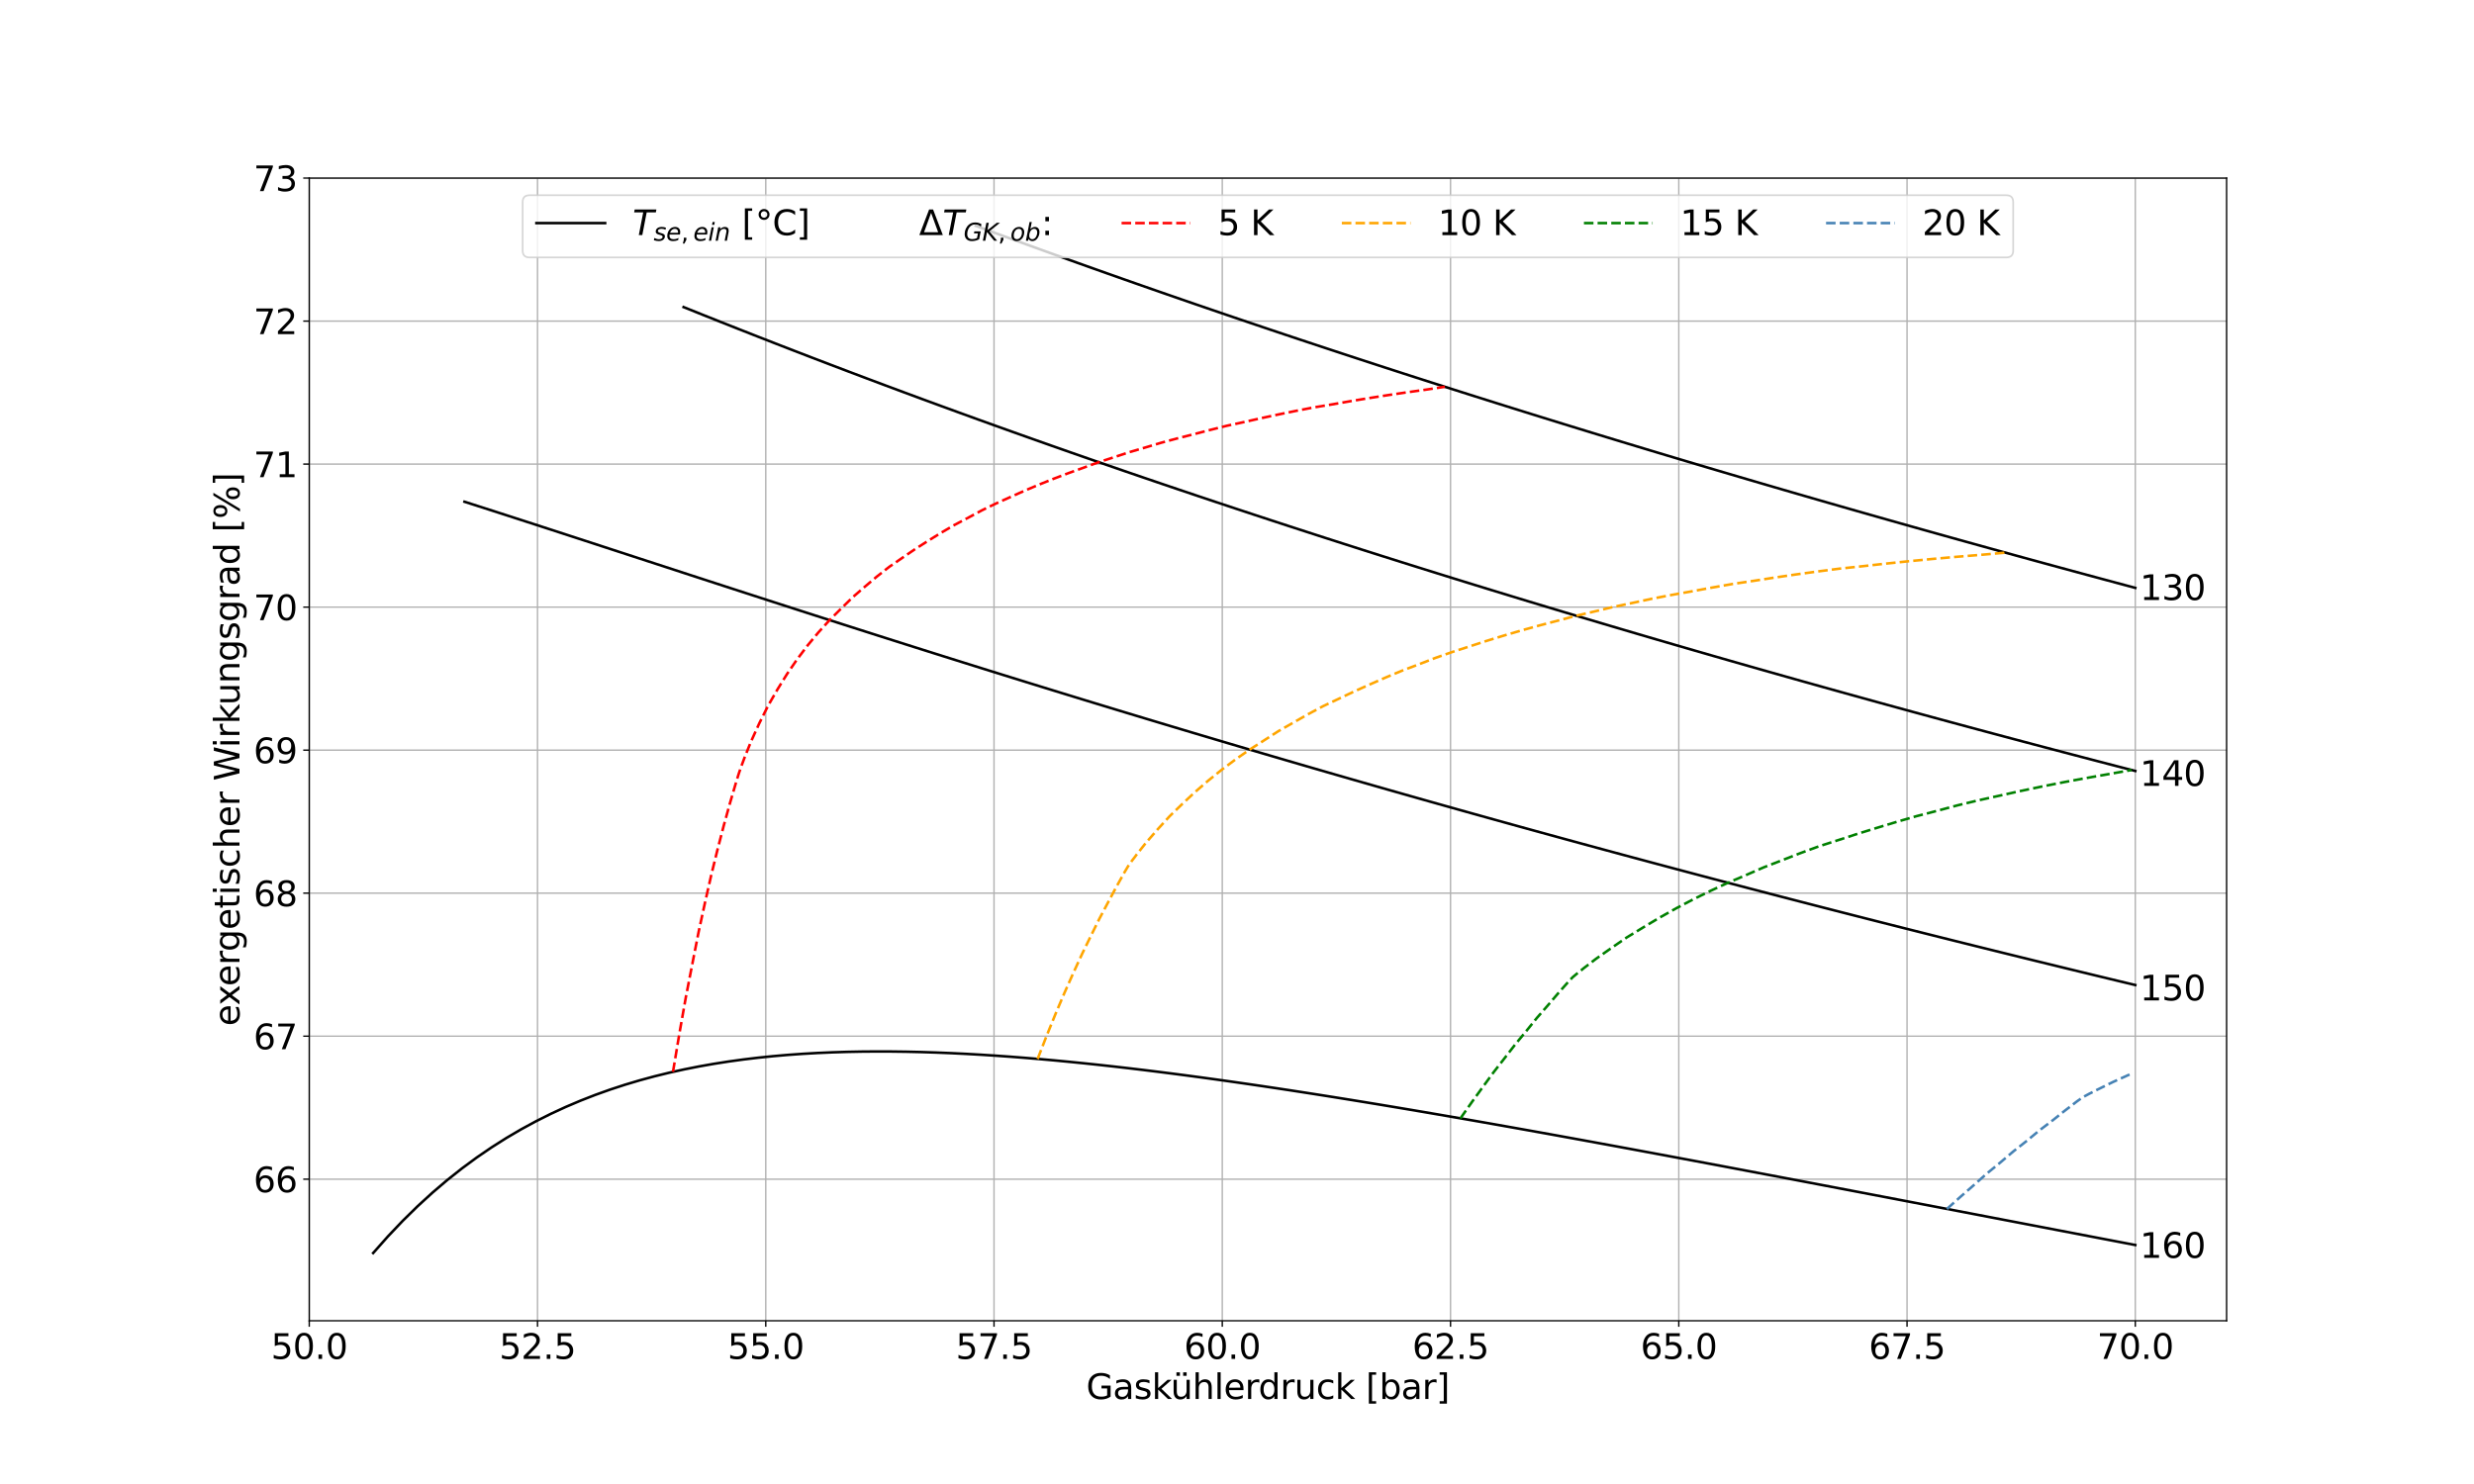 <?xml version="1.0" encoding="utf-8" standalone="no"?>
<!DOCTYPE svg PUBLIC "-//W3C//DTD SVG 1.1//EN"
  "http://www.w3.org/Graphics/SVG/1.1/DTD/svg11.dtd">
<svg xmlns:xlink="http://www.w3.org/1999/xlink" width="1440pt" height="864pt" viewBox="0 0 1440 864" xmlns="http://www.w3.org/2000/svg" version="1.1">
 <defs>
  <style type="text/css">*{stroke-linejoin: round; stroke-linecap: butt}</style>
 </defs>
 <g id="figure_1">
  <g id="patch_1">
   <path d="M 0 864 
L 1440 864 
L 1440 0 
L 0 0 
z
" style="fill: #ffffff"/>
  </g>
  <g id="axes_1">
   <g id="patch_2">
    <path d="M 180 768.96 
L 1296 768.96 
L 1296 103.68 
L 180 103.68 
z
" style="fill: #ffffff"/>
   </g>
   <g id="matplotlib.axis_1">
    <g id="xtick_1">
     <g id="line2d_1">
      <path d="M 180 768.96 
L 180 103.68 
" clip-path="url(#p04b1cdf1b5)" style="fill: none; stroke: #b0b0b0; stroke-width: 0.8; stroke-linecap: square"/>
     </g>
     <g id="line2d_2">
      <defs>
       <path id="m4abcdc287c" d="M 0 0 
L 0 3.5 
" style="stroke: #000000; stroke-width: 0.8"/>
      </defs>
      <g>
       <use xlink:href="#m4abcdc287c" x="180" y="768.96" style="stroke: #000000; stroke-width: 0.8"/>
      </g>
     </g>
     <g id="text_1">
      <!-- 50.0 -->
      <g transform="translate(157.734 791.157) scale(0.2 -0.2)">
       <defs>
        <path id="DejaVuSans-35" d="M 691 4666 
L 3169 4666 
L 3169 4134 
L 1269 4134 
L 1269 2991 
Q 1406 3038 1543 3061 
Q 1681 3084 1819 3084 
Q 2600 3084 3056 2656 
Q 3513 2228 3513 1497 
Q 3513 744 3044 326 
Q 2575 -91 1722 -91 
Q 1428 -91 1123 -41 
Q 819 9 494 109 
L 494 744 
Q 775 591 1075 516 
Q 1375 441 1709 441 
Q 2250 441 2565 725 
Q 2881 1009 2881 1497 
Q 2881 1984 2565 2268 
Q 2250 2553 1709 2553 
Q 1456 2553 1204 2497 
Q 953 2441 691 2322 
L 691 4666 
z
" transform="scale(0.016)"/>
        <path id="DejaVuSans-30" d="M 2034 4250 
Q 1547 4250 1301 3770 
Q 1056 3291 1056 2328 
Q 1056 1369 1301 889 
Q 1547 409 2034 409 
Q 2525 409 2770 889 
Q 3016 1369 3016 2328 
Q 3016 3291 2770 3770 
Q 2525 4250 2034 4250 
z
M 2034 4750 
Q 2819 4750 3233 4129 
Q 3647 3509 3647 2328 
Q 3647 1150 3233 529 
Q 2819 -91 2034 -91 
Q 1250 -91 836 529 
Q 422 1150 422 2328 
Q 422 3509 836 4129 
Q 1250 4750 2034 4750 
z
" transform="scale(0.016)"/>
        <path id="DejaVuSans-2e" d="M 684 794 
L 1344 794 
L 1344 0 
L 684 0 
L 684 794 
z
" transform="scale(0.016)"/>
       </defs>
       <use xlink:href="#DejaVuSans-35"/>
       <use xlink:href="#DejaVuSans-30" x="63.623"/>
       <use xlink:href="#DejaVuSans-2e" x="127.246"/>
       <use xlink:href="#DejaVuSans-30" x="159.033"/>
      </g>
     </g>
    </g>
    <g id="xtick_2">
     <g id="line2d_3">
      <path d="M 312.857 768.96 
L 312.857 103.68 
" clip-path="url(#p04b1cdf1b5)" style="fill: none; stroke: #b0b0b0; stroke-width: 0.8; stroke-linecap: square"/>
     </g>
     <g id="line2d_4">
      <g>
       <use xlink:href="#m4abcdc287c" x="312.857" y="768.96" style="stroke: #000000; stroke-width: 0.8"/>
      </g>
     </g>
     <g id="text_2">
      <!-- 52.5 -->
      <g transform="translate(290.592 791.157) scale(0.2 -0.2)">
       <defs>
        <path id="DejaVuSans-32" d="M 1228 531 
L 3431 531 
L 3431 0 
L 469 0 
L 469 531 
Q 828 903 1448 1529 
Q 2069 2156 2228 2338 
Q 2531 2678 2651 2914 
Q 2772 3150 2772 3378 
Q 2772 3750 2511 3984 
Q 2250 4219 1831 4219 
Q 1534 4219 1204 4116 
Q 875 4013 500 3803 
L 500 4441 
Q 881 4594 1212 4672 
Q 1544 4750 1819 4750 
Q 2544 4750 2975 4387 
Q 3406 4025 3406 3419 
Q 3406 3131 3298 2873 
Q 3191 2616 2906 2266 
Q 2828 2175 2409 1742 
Q 1991 1309 1228 531 
z
" transform="scale(0.016)"/>
       </defs>
       <use xlink:href="#DejaVuSans-35"/>
       <use xlink:href="#DejaVuSans-32" x="63.623"/>
       <use xlink:href="#DejaVuSans-2e" x="127.246"/>
       <use xlink:href="#DejaVuSans-35" x="159.033"/>
      </g>
     </g>
    </g>
    <g id="xtick_3">
     <g id="line2d_5">
      <path d="M 445.714 768.96 
L 445.714 103.68 
" clip-path="url(#p04b1cdf1b5)" style="fill: none; stroke: #b0b0b0; stroke-width: 0.8; stroke-linecap: square"/>
     </g>
     <g id="line2d_6">
      <g>
       <use xlink:href="#m4abcdc287c" x="445.714" y="768.96" style="stroke: #000000; stroke-width: 0.8"/>
      </g>
     </g>
     <g id="text_3">
      <!-- 55.0 -->
      <g transform="translate(423.449 791.157) scale(0.2 -0.2)">
       <use xlink:href="#DejaVuSans-35"/>
       <use xlink:href="#DejaVuSans-35" x="63.623"/>
       <use xlink:href="#DejaVuSans-2e" x="127.246"/>
       <use xlink:href="#DejaVuSans-30" x="159.033"/>
      </g>
     </g>
    </g>
    <g id="xtick_4">
     <g id="line2d_7">
      <path d="M 578.571 768.96 
L 578.571 103.68 
" clip-path="url(#p04b1cdf1b5)" style="fill: none; stroke: #b0b0b0; stroke-width: 0.8; stroke-linecap: square"/>
     </g>
     <g id="line2d_8">
      <g>
       <use xlink:href="#m4abcdc287c" x="578.571" y="768.96" style="stroke: #000000; stroke-width: 0.8"/>
      </g>
     </g>
     <g id="text_4">
      <!-- 57.5 -->
      <g transform="translate(556.306 791.157) scale(0.2 -0.2)">
       <defs>
        <path id="DejaVuSans-37" d="M 525 4666 
L 3525 4666 
L 3525 4397 
L 1831 0 
L 1172 0 
L 2766 4134 
L 525 4134 
L 525 4666 
z
" transform="scale(0.016)"/>
       </defs>
       <use xlink:href="#DejaVuSans-35"/>
       <use xlink:href="#DejaVuSans-37" x="63.623"/>
       <use xlink:href="#DejaVuSans-2e" x="127.246"/>
       <use xlink:href="#DejaVuSans-35" x="159.033"/>
      </g>
     </g>
    </g>
    <g id="xtick_5">
     <g id="line2d_9">
      <path d="M 711.429 768.96 
L 711.429 103.68 
" clip-path="url(#p04b1cdf1b5)" style="fill: none; stroke: #b0b0b0; stroke-width: 0.8; stroke-linecap: square"/>
     </g>
     <g id="line2d_10">
      <g>
       <use xlink:href="#m4abcdc287c" x="711.429" y="768.96" style="stroke: #000000; stroke-width: 0.8"/>
      </g>
     </g>
     <g id="text_5">
      <!-- 60.0 -->
      <g transform="translate(689.163 791.157) scale(0.2 -0.2)">
       <defs>
        <path id="DejaVuSans-36" d="M 2113 2584 
Q 1688 2584 1439 2293 
Q 1191 2003 1191 1497 
Q 1191 994 1439 701 
Q 1688 409 2113 409 
Q 2538 409 2786 701 
Q 3034 994 3034 1497 
Q 3034 2003 2786 2293 
Q 2538 2584 2113 2584 
z
M 3366 4563 
L 3366 3988 
Q 3128 4100 2886 4159 
Q 2644 4219 2406 4219 
Q 1781 4219 1451 3797 
Q 1122 3375 1075 2522 
Q 1259 2794 1537 2939 
Q 1816 3084 2150 3084 
Q 2853 3084 3261 2657 
Q 3669 2231 3669 1497 
Q 3669 778 3244 343 
Q 2819 -91 2113 -91 
Q 1303 -91 875 529 
Q 447 1150 447 2328 
Q 447 3434 972 4092 
Q 1497 4750 2381 4750 
Q 2619 4750 2861 4703 
Q 3103 4656 3366 4563 
z
" transform="scale(0.016)"/>
       </defs>
       <use xlink:href="#DejaVuSans-36"/>
       <use xlink:href="#DejaVuSans-30" x="63.623"/>
       <use xlink:href="#DejaVuSans-2e" x="127.246"/>
       <use xlink:href="#DejaVuSans-30" x="159.033"/>
      </g>
     </g>
    </g>
    <g id="xtick_6">
     <g id="line2d_11">
      <path d="M 844.286 768.96 
L 844.286 103.68 
" clip-path="url(#p04b1cdf1b5)" style="fill: none; stroke: #b0b0b0; stroke-width: 0.8; stroke-linecap: square"/>
     </g>
     <g id="line2d_12">
      <g>
       <use xlink:href="#m4abcdc287c" x="844.286" y="768.96" style="stroke: #000000; stroke-width: 0.8"/>
      </g>
     </g>
     <g id="text_6">
      <!-- 62.5 -->
      <g transform="translate(822.02 791.157) scale(0.2 -0.2)">
       <use xlink:href="#DejaVuSans-36"/>
       <use xlink:href="#DejaVuSans-32" x="63.623"/>
       <use xlink:href="#DejaVuSans-2e" x="127.246"/>
       <use xlink:href="#DejaVuSans-35" x="159.033"/>
      </g>
     </g>
    </g>
    <g id="xtick_7">
     <g id="line2d_13">
      <path d="M 977.143 768.96 
L 977.143 103.68 
" clip-path="url(#p04b1cdf1b5)" style="fill: none; stroke: #b0b0b0; stroke-width: 0.8; stroke-linecap: square"/>
     </g>
     <g id="line2d_14">
      <g>
       <use xlink:href="#m4abcdc287c" x="977.143" y="768.96" style="stroke: #000000; stroke-width: 0.8"/>
      </g>
     </g>
     <g id="text_7">
      <!-- 65.0 -->
      <g transform="translate(954.877 791.157) scale(0.2 -0.2)">
       <use xlink:href="#DejaVuSans-36"/>
       <use xlink:href="#DejaVuSans-35" x="63.623"/>
       <use xlink:href="#DejaVuSans-2e" x="127.246"/>
       <use xlink:href="#DejaVuSans-30" x="159.033"/>
      </g>
     </g>
    </g>
    <g id="xtick_8">
     <g id="line2d_15">
      <path d="M 1110 768.96 
L 1110 103.68 
" clip-path="url(#p04b1cdf1b5)" style="fill: none; stroke: #b0b0b0; stroke-width: 0.8; stroke-linecap: square"/>
     </g>
     <g id="line2d_16">
      <g>
       <use xlink:href="#m4abcdc287c" x="1110" y="768.96" style="stroke: #000000; stroke-width: 0.8"/>
      </g>
     </g>
     <g id="text_8">
      <!-- 67.5 -->
      <g transform="translate(1087.734 791.157) scale(0.2 -0.2)">
       <use xlink:href="#DejaVuSans-36"/>
       <use xlink:href="#DejaVuSans-37" x="63.623"/>
       <use xlink:href="#DejaVuSans-2e" x="127.246"/>
       <use xlink:href="#DejaVuSans-35" x="159.033"/>
      </g>
     </g>
    </g>
    <g id="xtick_9">
     <g id="line2d_17">
      <path d="M 1242.857 768.96 
L 1242.857 103.68 
" clip-path="url(#p04b1cdf1b5)" style="fill: none; stroke: #b0b0b0; stroke-width: 0.8; stroke-linecap: square"/>
     </g>
     <g id="line2d_18">
      <g>
       <use xlink:href="#m4abcdc287c" x="1242.857" y="768.96" style="stroke: #000000; stroke-width: 0.8"/>
      </g>
     </g>
     <g id="text_9">
      <!-- 70.0 -->
      <g transform="translate(1220.592 791.157) scale(0.2 -0.2)">
       <use xlink:href="#DejaVuSans-37"/>
       <use xlink:href="#DejaVuSans-30" x="63.623"/>
       <use xlink:href="#DejaVuSans-2e" x="127.246"/>
       <use xlink:href="#DejaVuSans-30" x="159.033"/>
      </g>
     </g>
    </g>
    <g id="text_10">
     <!-- Gaskühlerdruck [bar] -->
     <g transform="translate(632.239 814.513) scale(0.2 -0.2)">
      <defs>
       <path id="DejaVuSans-47" d="M 3809 666 
L 3809 1919 
L 2778 1919 
L 2778 2438 
L 4434 2438 
L 4434 434 
Q 4069 175 3628 42 
Q 3188 -91 2688 -91 
Q 1594 -91 976 548 
Q 359 1188 359 2328 
Q 359 3472 976 4111 
Q 1594 4750 2688 4750 
Q 3144 4750 3555 4637 
Q 3966 4525 4313 4306 
L 4313 3634 
Q 3963 3931 3569 4081 
Q 3175 4231 2741 4231 
Q 1884 4231 1454 3753 
Q 1025 3275 1025 2328 
Q 1025 1384 1454 906 
Q 1884 428 2741 428 
Q 3075 428 3337 486 
Q 3600 544 3809 666 
z
" transform="scale(0.016)"/>
       <path id="DejaVuSans-61" d="M 2194 1759 
Q 1497 1759 1228 1600 
Q 959 1441 959 1056 
Q 959 750 1161 570 
Q 1363 391 1709 391 
Q 2188 391 2477 730 
Q 2766 1069 2766 1631 
L 2766 1759 
L 2194 1759 
z
M 3341 1997 
L 3341 0 
L 2766 0 
L 2766 531 
Q 2569 213 2275 61 
Q 1981 -91 1556 -91 
Q 1019 -91 701 211 
Q 384 513 384 1019 
Q 384 1609 779 1909 
Q 1175 2209 1959 2209 
L 2766 2209 
L 2766 2266 
Q 2766 2663 2505 2880 
Q 2244 3097 1772 3097 
Q 1472 3097 1187 3025 
Q 903 2953 641 2809 
L 641 3341 
Q 956 3463 1253 3523 
Q 1550 3584 1831 3584 
Q 2591 3584 2966 3190 
Q 3341 2797 3341 1997 
z
" transform="scale(0.016)"/>
       <path id="DejaVuSans-73" d="M 2834 3397 
L 2834 2853 
Q 2591 2978 2328 3040 
Q 2066 3103 1784 3103 
Q 1356 3103 1142 2972 
Q 928 2841 928 2578 
Q 928 2378 1081 2264 
Q 1234 2150 1697 2047 
L 1894 2003 
Q 2506 1872 2764 1633 
Q 3022 1394 3022 966 
Q 3022 478 2636 193 
Q 2250 -91 1575 -91 
Q 1294 -91 989 -36 
Q 684 19 347 128 
L 347 722 
Q 666 556 975 473 
Q 1284 391 1588 391 
Q 1994 391 2212 530 
Q 2431 669 2431 922 
Q 2431 1156 2273 1281 
Q 2116 1406 1581 1522 
L 1381 1569 
Q 847 1681 609 1914 
Q 372 2147 372 2553 
Q 372 3047 722 3315 
Q 1072 3584 1716 3584 
Q 2034 3584 2315 3537 
Q 2597 3491 2834 3397 
z
" transform="scale(0.016)"/>
       <path id="DejaVuSans-6b" d="M 581 4863 
L 1159 4863 
L 1159 1991 
L 2875 3500 
L 3609 3500 
L 1753 1863 
L 3688 0 
L 2938 0 
L 1159 1709 
L 1159 0 
L 581 0 
L 581 4863 
z
" transform="scale(0.016)"/>
       <path id="DejaVuSans-fc" d="M 544 1381 
L 544 3500 
L 1119 3500 
L 1119 1403 
Q 1119 906 1312 657 
Q 1506 409 1894 409 
Q 2359 409 2629 706 
Q 2900 1003 2900 1516 
L 2900 3500 
L 3475 3500 
L 3475 0 
L 2900 0 
L 2900 538 
Q 2691 219 2414 64 
Q 2138 -91 1772 -91 
Q 1169 -91 856 284 
Q 544 659 544 1381 
z
M 1991 3584 
L 1991 3584 
z
M 2278 4850 
L 2912 4850 
L 2912 4219 
L 2278 4219 
L 2278 4850 
z
M 1056 4850 
L 1690 4850 
L 1690 4219 
L 1056 4219 
L 1056 4850 
z
" transform="scale(0.016)"/>
       <path id="DejaVuSans-68" d="M 3513 2113 
L 3513 0 
L 2938 0 
L 2938 2094 
Q 2938 2591 2744 2837 
Q 2550 3084 2163 3084 
Q 1697 3084 1428 2787 
Q 1159 2491 1159 1978 
L 1159 0 
L 581 0 
L 581 4863 
L 1159 4863 
L 1159 2956 
Q 1366 3272 1645 3428 
Q 1925 3584 2291 3584 
Q 2894 3584 3203 3211 
Q 3513 2838 3513 2113 
z
" transform="scale(0.016)"/>
       <path id="DejaVuSans-6c" d="M 603 4863 
L 1178 4863 
L 1178 0 
L 603 0 
L 603 4863 
z
" transform="scale(0.016)"/>
       <path id="DejaVuSans-65" d="M 3597 1894 
L 3597 1613 
L 953 1613 
Q 991 1019 1311 708 
Q 1631 397 2203 397 
Q 2534 397 2845 478 
Q 3156 559 3463 722 
L 3463 178 
Q 3153 47 2828 -22 
Q 2503 -91 2169 -91 
Q 1331 -91 842 396 
Q 353 884 353 1716 
Q 353 2575 817 3079 
Q 1281 3584 2069 3584 
Q 2775 3584 3186 3129 
Q 3597 2675 3597 1894 
z
M 3022 2063 
Q 3016 2534 2758 2815 
Q 2500 3097 2075 3097 
Q 1594 3097 1305 2825 
Q 1016 2553 972 2059 
L 3022 2063 
z
" transform="scale(0.016)"/>
       <path id="DejaVuSans-72" d="M 2631 2963 
Q 2534 3019 2420 3045 
Q 2306 3072 2169 3072 
Q 1681 3072 1420 2755 
Q 1159 2438 1159 1844 
L 1159 0 
L 581 0 
L 581 3500 
L 1159 3500 
L 1159 2956 
Q 1341 3275 1631 3429 
Q 1922 3584 2338 3584 
Q 2397 3584 2469 3576 
Q 2541 3569 2628 3553 
L 2631 2963 
z
" transform="scale(0.016)"/>
       <path id="DejaVuSans-64" d="M 2906 2969 
L 2906 4863 
L 3481 4863 
L 3481 0 
L 2906 0 
L 2906 525 
Q 2725 213 2448 61 
Q 2172 -91 1784 -91 
Q 1150 -91 751 415 
Q 353 922 353 1747 
Q 353 2572 751 3078 
Q 1150 3584 1784 3584 
Q 2172 3584 2448 3432 
Q 2725 3281 2906 2969 
z
M 947 1747 
Q 947 1113 1208 752 
Q 1469 391 1925 391 
Q 2381 391 2643 752 
Q 2906 1113 2906 1747 
Q 2906 2381 2643 2742 
Q 2381 3103 1925 3103 
Q 1469 3103 1208 2742 
Q 947 2381 947 1747 
z
" transform="scale(0.016)"/>
       <path id="DejaVuSans-75" d="M 544 1381 
L 544 3500 
L 1119 3500 
L 1119 1403 
Q 1119 906 1312 657 
Q 1506 409 1894 409 
Q 2359 409 2629 706 
Q 2900 1003 2900 1516 
L 2900 3500 
L 3475 3500 
L 3475 0 
L 2900 0 
L 2900 538 
Q 2691 219 2414 64 
Q 2138 -91 1772 -91 
Q 1169 -91 856 284 
Q 544 659 544 1381 
z
M 1991 3584 
L 1991 3584 
z
" transform="scale(0.016)"/>
       <path id="DejaVuSans-63" d="M 3122 3366 
L 3122 2828 
Q 2878 2963 2633 3030 
Q 2388 3097 2138 3097 
Q 1578 3097 1268 2742 
Q 959 2388 959 1747 
Q 959 1106 1268 751 
Q 1578 397 2138 397 
Q 2388 397 2633 464 
Q 2878 531 3122 666 
L 3122 134 
Q 2881 22 2623 -34 
Q 2366 -91 2075 -91 
Q 1284 -91 818 406 
Q 353 903 353 1747 
Q 353 2603 823 3093 
Q 1294 3584 2113 3584 
Q 2378 3584 2631 3529 
Q 2884 3475 3122 3366 
z
" transform="scale(0.016)"/>
       <path id="DejaVuSans-20" transform="scale(0.016)"/>
       <path id="DejaVuSans-5b" d="M 550 4863 
L 1875 4863 
L 1875 4416 
L 1125 4416 
L 1125 -397 
L 1875 -397 
L 1875 -844 
L 550 -844 
L 550 4863 
z
" transform="scale(0.016)"/>
       <path id="DejaVuSans-62" d="M 3116 1747 
Q 3116 2381 2855 2742 
Q 2594 3103 2138 3103 
Q 1681 3103 1420 2742 
Q 1159 2381 1159 1747 
Q 1159 1113 1420 752 
Q 1681 391 2138 391 
Q 2594 391 2855 752 
Q 3116 1113 3116 1747 
z
M 1159 2969 
Q 1341 3281 1617 3432 
Q 1894 3584 2278 3584 
Q 2916 3584 3314 3078 
Q 3713 2572 3713 1747 
Q 3713 922 3314 415 
Q 2916 -91 2278 -91 
Q 1894 -91 1617 61 
Q 1341 213 1159 525 
L 1159 0 
L 581 0 
L 581 4863 
L 1159 4863 
L 1159 2969 
z
" transform="scale(0.016)"/>
       <path id="DejaVuSans-5d" d="M 1947 4863 
L 1947 -844 
L 622 -844 
L 622 -397 
L 1369 -397 
L 1369 4416 
L 622 4416 
L 622 4863 
L 1947 4863 
z
" transform="scale(0.016)"/>
      </defs>
      <use xlink:href="#DejaVuSans-47"/>
      <use xlink:href="#DejaVuSans-61" x="77.49"/>
      <use xlink:href="#DejaVuSans-73" x="138.77"/>
      <use xlink:href="#DejaVuSans-6b" x="190.869"/>
      <use xlink:href="#DejaVuSans-fc" x="245.654"/>
      <use xlink:href="#DejaVuSans-68" x="309.033"/>
      <use xlink:href="#DejaVuSans-6c" x="372.412"/>
      <use xlink:href="#DejaVuSans-65" x="400.195"/>
      <use xlink:href="#DejaVuSans-72" x="461.719"/>
      <use xlink:href="#DejaVuSans-64" x="501.082"/>
      <use xlink:href="#DejaVuSans-72" x="564.559"/>
      <use xlink:href="#DejaVuSans-75" x="605.672"/>
      <use xlink:href="#DejaVuSans-63" x="669.051"/>
      <use xlink:href="#DejaVuSans-6b" x="724.031"/>
      <use xlink:href="#DejaVuSans-20" x="781.941"/>
      <use xlink:href="#DejaVuSans-5b" x="813.729"/>
      <use xlink:href="#DejaVuSans-62" x="852.742"/>
      <use xlink:href="#DejaVuSans-61" x="916.219"/>
      <use xlink:href="#DejaVuSans-72" x="977.498"/>
      <use xlink:href="#DejaVuSans-5d" x="1018.611"/>
     </g>
    </g>
   </g>
   <g id="matplotlib.axis_2">
    <g id="ytick_1">
     <g id="line2d_19">
      <path d="M 180 686.529 
L 1296 686.529 
" clip-path="url(#p04b1cdf1b5)" style="fill: none; stroke: #b0b0b0; stroke-width: 0.8; stroke-linecap: square"/>
     </g>
     <g id="line2d_20">
      <defs>
       <path id="md0d7483349" d="M 0 0 
L -3.5 0 
" style="stroke: #000000; stroke-width: 0.8"/>
      </defs>
      <g>
       <use xlink:href="#md0d7483349" x="180" y="686.529" style="stroke: #000000; stroke-width: 0.8"/>
      </g>
     </g>
     <g id="text_11">
      <!-- 66 -->
      <g transform="translate(147.55 694.127) scale(0.2 -0.2)">
       <use xlink:href="#DejaVuSans-36"/>
       <use xlink:href="#DejaVuSans-36" x="63.623"/>
      </g>
     </g>
    </g>
    <g id="ytick_2">
     <g id="line2d_21">
      <path d="M 180 603.264 
L 1296 603.264 
" clip-path="url(#p04b1cdf1b5)" style="fill: none; stroke: #b0b0b0; stroke-width: 0.8; stroke-linecap: square"/>
     </g>
     <g id="line2d_22">
      <g>
       <use xlink:href="#md0d7483349" x="180" y="603.264" style="stroke: #000000; stroke-width: 0.8"/>
      </g>
     </g>
     <g id="text_12">
      <!-- 67 -->
      <g transform="translate(147.55 610.863) scale(0.2 -0.2)">
       <use xlink:href="#DejaVuSans-36"/>
       <use xlink:href="#DejaVuSans-37" x="63.623"/>
      </g>
     </g>
    </g>
    <g id="ytick_3">
     <g id="line2d_23">
      <path d="M 180 520 
L 1296 520 
" clip-path="url(#p04b1cdf1b5)" style="fill: none; stroke: #b0b0b0; stroke-width: 0.8; stroke-linecap: square"/>
     </g>
     <g id="line2d_24">
      <g>
       <use xlink:href="#md0d7483349" x="180" y="520" style="stroke: #000000; stroke-width: 0.8"/>
      </g>
     </g>
     <g id="text_13">
      <!-- 68 -->
      <g transform="translate(147.55 527.599) scale(0.2 -0.2)">
       <defs>
        <path id="DejaVuSans-38" d="M 2034 2216 
Q 1584 2216 1326 1975 
Q 1069 1734 1069 1313 
Q 1069 891 1326 650 
Q 1584 409 2034 409 
Q 2484 409 2743 651 
Q 3003 894 3003 1313 
Q 3003 1734 2745 1975 
Q 2488 2216 2034 2216 
z
M 1403 2484 
Q 997 2584 770 2862 
Q 544 3141 544 3541 
Q 544 4100 942 4425 
Q 1341 4750 2034 4750 
Q 2731 4750 3128 4425 
Q 3525 4100 3525 3541 
Q 3525 3141 3298 2862 
Q 3072 2584 2669 2484 
Q 3125 2378 3379 2068 
Q 3634 1759 3634 1313 
Q 3634 634 3220 271 
Q 2806 -91 2034 -91 
Q 1263 -91 848 271 
Q 434 634 434 1313 
Q 434 1759 690 2068 
Q 947 2378 1403 2484 
z
M 1172 3481 
Q 1172 3119 1398 2916 
Q 1625 2713 2034 2713 
Q 2441 2713 2670 2916 
Q 2900 3119 2900 3481 
Q 2900 3844 2670 4047 
Q 2441 4250 2034 4250 
Q 1625 4250 1398 4047 
Q 1172 3844 1172 3481 
z
" transform="scale(0.016)"/>
       </defs>
       <use xlink:href="#DejaVuSans-36"/>
       <use xlink:href="#DejaVuSans-38" x="63.623"/>
      </g>
     </g>
    </g>
    <g id="ytick_4">
     <g id="line2d_25">
      <path d="M 180 436.736 
L 1296 436.736 
" clip-path="url(#p04b1cdf1b5)" style="fill: none; stroke: #b0b0b0; stroke-width: 0.8; stroke-linecap: square"/>
     </g>
     <g id="line2d_26">
      <g>
       <use xlink:href="#md0d7483349" x="180" y="436.736" style="stroke: #000000; stroke-width: 0.8"/>
      </g>
     </g>
     <g id="text_14">
      <!-- 69 -->
      <g transform="translate(147.55 444.335) scale(0.2 -0.2)">
       <defs>
        <path id="DejaVuSans-39" d="M 703 97 
L 703 672 
Q 941 559 1184 500 
Q 1428 441 1663 441 
Q 2288 441 2617 861 
Q 2947 1281 2994 2138 
Q 2813 1869 2534 1725 
Q 2256 1581 1919 1581 
Q 1219 1581 811 2004 
Q 403 2428 403 3163 
Q 403 3881 828 4315 
Q 1253 4750 1959 4750 
Q 2769 4750 3195 4129 
Q 3622 3509 3622 2328 
Q 3622 1225 3098 567 
Q 2575 -91 1691 -91 
Q 1453 -91 1209 -44 
Q 966 3 703 97 
z
M 1959 2075 
Q 2384 2075 2632 2365 
Q 2881 2656 2881 3163 
Q 2881 3666 2632 3958 
Q 2384 4250 1959 4250 
Q 1534 4250 1286 3958 
Q 1038 3666 1038 3163 
Q 1038 2656 1286 2365 
Q 1534 2075 1959 2075 
z
" transform="scale(0.016)"/>
       </defs>
       <use xlink:href="#DejaVuSans-36"/>
       <use xlink:href="#DejaVuSans-39" x="63.623"/>
      </g>
     </g>
    </g>
    <g id="ytick_5">
     <g id="line2d_27">
      <path d="M 180 353.472 
L 1296 353.472 
" clip-path="url(#p04b1cdf1b5)" style="fill: none; stroke: #b0b0b0; stroke-width: 0.8; stroke-linecap: square"/>
     </g>
     <g id="line2d_28">
      <g>
       <use xlink:href="#md0d7483349" x="180" y="353.472" style="stroke: #000000; stroke-width: 0.8"/>
      </g>
     </g>
     <g id="text_15">
      <!-- 70 -->
      <g transform="translate(147.55 361.071) scale(0.2 -0.2)">
       <use xlink:href="#DejaVuSans-37"/>
       <use xlink:href="#DejaVuSans-30" x="63.623"/>
      </g>
     </g>
    </g>
    <g id="ytick_6">
     <g id="line2d_29">
      <path d="M 180 270.208 
L 1296 270.208 
" clip-path="url(#p04b1cdf1b5)" style="fill: none; stroke: #b0b0b0; stroke-width: 0.8; stroke-linecap: square"/>
     </g>
     <g id="line2d_30">
      <g>
       <use xlink:href="#md0d7483349" x="180" y="270.208" style="stroke: #000000; stroke-width: 0.8"/>
      </g>
     </g>
     <g id="text_16">
      <!-- 71 -->
      <g transform="translate(147.55 277.807) scale(0.2 -0.2)">
       <defs>
        <path id="DejaVuSans-31" d="M 794 531 
L 1825 531 
L 1825 4091 
L 703 3866 
L 703 4441 
L 1819 4666 
L 2450 4666 
L 2450 531 
L 3481 531 
L 3481 0 
L 794 0 
L 794 531 
z
" transform="scale(0.016)"/>
       </defs>
       <use xlink:href="#DejaVuSans-37"/>
       <use xlink:href="#DejaVuSans-31" x="63.623"/>
      </g>
     </g>
    </g>
    <g id="ytick_7">
     <g id="line2d_31">
      <path d="M 180 186.944 
L 1296 186.944 
" clip-path="url(#p04b1cdf1b5)" style="fill: none; stroke: #b0b0b0; stroke-width: 0.8; stroke-linecap: square"/>
     </g>
     <g id="line2d_32">
      <g>
       <use xlink:href="#md0d7483349" x="180" y="186.944" style="stroke: #000000; stroke-width: 0.8"/>
      </g>
     </g>
     <g id="text_17">
      <!-- 72 -->
      <g transform="translate(147.55 194.543) scale(0.2 -0.2)">
       <use xlink:href="#DejaVuSans-37"/>
       <use xlink:href="#DejaVuSans-32" x="63.623"/>
      </g>
     </g>
    </g>
    <g id="ytick_8">
     <g id="line2d_33">
      <path d="M 180 103.68 
L 1296 103.68 
" clip-path="url(#p04b1cdf1b5)" style="fill: none; stroke: #b0b0b0; stroke-width: 0.8; stroke-linecap: square"/>
     </g>
     <g id="line2d_34">
      <g>
       <use xlink:href="#md0d7483349" x="180" y="103.68" style="stroke: #000000; stroke-width: 0.8"/>
      </g>
     </g>
     <g id="text_18">
      <!-- 73 -->
      <g transform="translate(147.55 111.278) scale(0.2 -0.2)">
       <defs>
        <path id="DejaVuSans-33" d="M 2597 2516 
Q 3050 2419 3304 2112 
Q 3559 1806 3559 1356 
Q 3559 666 3084 287 
Q 2609 -91 1734 -91 
Q 1441 -91 1130 -33 
Q 819 25 488 141 
L 488 750 
Q 750 597 1062 519 
Q 1375 441 1716 441 
Q 2309 441 2620 675 
Q 2931 909 2931 1356 
Q 2931 1769 2642 2001 
Q 2353 2234 1838 2234 
L 1294 2234 
L 1294 2753 
L 1863 2753 
Q 2328 2753 2575 2939 
Q 2822 3125 2822 3475 
Q 2822 3834 2567 4026 
Q 2313 4219 1838 4219 
Q 1578 4219 1281 4162 
Q 984 4106 628 3988 
L 628 4550 
Q 988 4650 1302 4700 
Q 1616 4750 1894 4750 
Q 2613 4750 3031 4423 
Q 3450 4097 3450 3541 
Q 3450 3153 3228 2886 
Q 3006 2619 2597 2516 
z
" transform="scale(0.016)"/>
       </defs>
       <use xlink:href="#DejaVuSans-37"/>
       <use xlink:href="#DejaVuSans-33" x="63.623"/>
      </g>
     </g>
    </g>
    <g id="text_19">
     <!-- exergetischer Wirkungsgrad [%] -->
     <g transform="translate(139.391 597.362) rotate(-90) scale(0.2 -0.2)">
      <defs>
       <path id="DejaVuSans-78" d="M 3513 3500 
L 2247 1797 
L 3578 0 
L 2900 0 
L 1881 1375 
L 863 0 
L 184 0 
L 1544 1831 
L 300 3500 
L 978 3500 
L 1906 2253 
L 2834 3500 
L 3513 3500 
z
" transform="scale(0.016)"/>
       <path id="DejaVuSans-67" d="M 2906 1791 
Q 2906 2416 2648 2759 
Q 2391 3103 1925 3103 
Q 1463 3103 1205 2759 
Q 947 2416 947 1791 
Q 947 1169 1205 825 
Q 1463 481 1925 481 
Q 2391 481 2648 825 
Q 2906 1169 2906 1791 
z
M 3481 434 
Q 3481 -459 3084 -895 
Q 2688 -1331 1869 -1331 
Q 1566 -1331 1297 -1286 
Q 1028 -1241 775 -1147 
L 775 -588 
Q 1028 -725 1275 -790 
Q 1522 -856 1778 -856 
Q 2344 -856 2625 -561 
Q 2906 -266 2906 331 
L 2906 616 
Q 2728 306 2450 153 
Q 2172 0 1784 0 
Q 1141 0 747 490 
Q 353 981 353 1791 
Q 353 2603 747 3093 
Q 1141 3584 1784 3584 
Q 2172 3584 2450 3431 
Q 2728 3278 2906 2969 
L 2906 3500 
L 3481 3500 
L 3481 434 
z
" transform="scale(0.016)"/>
       <path id="DejaVuSans-74" d="M 1172 4494 
L 1172 3500 
L 2356 3500 
L 2356 3053 
L 1172 3053 
L 1172 1153 
Q 1172 725 1289 603 
Q 1406 481 1766 481 
L 2356 481 
L 2356 0 
L 1766 0 
Q 1100 0 847 248 
Q 594 497 594 1153 
L 594 3053 
L 172 3053 
L 172 3500 
L 594 3500 
L 594 4494 
L 1172 4494 
z
" transform="scale(0.016)"/>
       <path id="DejaVuSans-69" d="M 603 3500 
L 1178 3500 
L 1178 0 
L 603 0 
L 603 3500 
z
M 603 4863 
L 1178 4863 
L 1178 4134 
L 603 4134 
L 603 4863 
z
" transform="scale(0.016)"/>
       <path id="DejaVuSans-57" d="M 213 4666 
L 850 4666 
L 1831 722 
L 2809 4666 
L 3519 4666 
L 4500 722 
L 5478 4666 
L 6119 4666 
L 4947 0 
L 4153 0 
L 3169 4050 
L 2175 0 
L 1381 0 
L 213 4666 
z
" transform="scale(0.016)"/>
       <path id="DejaVuSans-6e" d="M 3513 2113 
L 3513 0 
L 2938 0 
L 2938 2094 
Q 2938 2591 2744 2837 
Q 2550 3084 2163 3084 
Q 1697 3084 1428 2787 
Q 1159 2491 1159 1978 
L 1159 0 
L 581 0 
L 581 3500 
L 1159 3500 
L 1159 2956 
Q 1366 3272 1645 3428 
Q 1925 3584 2291 3584 
Q 2894 3584 3203 3211 
Q 3513 2838 3513 2113 
z
" transform="scale(0.016)"/>
       <path id="DejaVuSans-25" d="M 4653 2053 
Q 4381 2053 4226 1822 
Q 4072 1591 4072 1178 
Q 4072 772 4226 539 
Q 4381 306 4653 306 
Q 4919 306 5073 539 
Q 5228 772 5228 1178 
Q 5228 1588 5073 1820 
Q 4919 2053 4653 2053 
z
M 4653 2450 
Q 5147 2450 5437 2106 
Q 5728 1763 5728 1178 
Q 5728 594 5436 251 
Q 5144 -91 4653 -91 
Q 4153 -91 3862 251 
Q 3572 594 3572 1178 
Q 3572 1766 3864 2108 
Q 4156 2450 4653 2450 
z
M 1428 4353 
Q 1159 4353 1004 4120 
Q 850 3888 850 3481 
Q 850 3069 1003 2837 
Q 1156 2606 1428 2606 
Q 1700 2606 1854 2837 
Q 2009 3069 2009 3481 
Q 2009 3884 1853 4118 
Q 1697 4353 1428 4353 
z
M 4250 4750 
L 4750 4750 
L 1831 -91 
L 1331 -91 
L 4250 4750 
z
M 1428 4750 
Q 1922 4750 2215 4408 
Q 2509 4066 2509 3481 
Q 2509 2891 2217 2550 
Q 1925 2209 1428 2209 
Q 931 2209 642 2551 
Q 353 2894 353 3481 
Q 353 4063 643 4406 
Q 934 4750 1428 4750 
z
" transform="scale(0.016)"/>
      </defs>
      <use xlink:href="#DejaVuSans-65"/>
      <use xlink:href="#DejaVuSans-78" x="59.773"/>
      <use xlink:href="#DejaVuSans-65" x="115.828"/>
      <use xlink:href="#DejaVuSans-72" x="177.352"/>
      <use xlink:href="#DejaVuSans-67" x="216.715"/>
      <use xlink:href="#DejaVuSans-65" x="280.191"/>
      <use xlink:href="#DejaVuSans-74" x="341.715"/>
      <use xlink:href="#DejaVuSans-69" x="380.924"/>
      <use xlink:href="#DejaVuSans-73" x="408.707"/>
      <use xlink:href="#DejaVuSans-63" x="460.807"/>
      <use xlink:href="#DejaVuSans-68" x="515.787"/>
      <use xlink:href="#DejaVuSans-65" x="579.166"/>
      <use xlink:href="#DejaVuSans-72" x="640.689"/>
      <use xlink:href="#DejaVuSans-20" x="681.803"/>
      <use xlink:href="#DejaVuSans-57" x="713.59"/>
      <use xlink:href="#DejaVuSans-69" x="810.217"/>
      <use xlink:href="#DejaVuSans-72" x="838"/>
      <use xlink:href="#DejaVuSans-6b" x="879.113"/>
      <use xlink:href="#DejaVuSans-75" x="933.898"/>
      <use xlink:href="#DejaVuSans-6e" x="997.277"/>
      <use xlink:href="#DejaVuSans-67" x="1060.656"/>
      <use xlink:href="#DejaVuSans-73" x="1124.133"/>
      <use xlink:href="#DejaVuSans-67" x="1176.232"/>
      <use xlink:href="#DejaVuSans-72" x="1239.709"/>
      <use xlink:href="#DejaVuSans-61" x="1280.822"/>
      <use xlink:href="#DejaVuSans-64" x="1342.102"/>
      <use xlink:href="#DejaVuSans-20" x="1405.578"/>
      <use xlink:href="#DejaVuSans-5b" x="1437.365"/>
      <use xlink:href="#DejaVuSans-25" x="1476.379"/>
      <use xlink:href="#DejaVuSans-5d" x="1571.398"/>
     </g>
    </g>
   </g>
   <g id="line2d_35">
    <path d="M 217.2 729.53 
L 225.819 719.819 
L 234.438 710.752 
L 243.057 702.292 
L 251.676 694.407 
L 260.295 687.064 
L 268.914 680.234 
L 277.533 673.886 
L 286.152 667.994 
L 294.771 662.531 
L 303.39 657.471 
L 312.009 652.792 
L 320.628 648.472 
L 329.247 644.488 
L 337.866 640.822 
L 346.485 637.455 
L 355.103 634.369 
L 363.722 631.548 
L 372.341 628.976 
L 380.96 626.64 
L 389.579 624.524 
L 398.198 622.616 
L 406.817 620.905 
L 415.436 619.379 
L 424.055 618.027 
L 432.674 616.839 
L 441.293 615.807 
L 449.912 614.921 
L 458.531 614.172 
L 467.15 613.554 
L 475.769 613.06 
L 484.388 612.681 
L 493.007 612.412 
L 501.626 612.247 
L 510.245 612.18 
L 518.864 612.206 
L 527.483 612.32 
L 536.102 612.517 
L 544.721 612.792 
L 553.34 613.142 
L 561.959 613.562 
L 570.578 614.049 
L 579.197 614.599 
L 587.816 615.209 
L 596.435 615.876 
L 605.054 616.597 
L 613.673 617.369 
L 622.291 618.189 
L 630.91 619.055 
L 639.529 619.965 
L 648.148 620.916 
L 656.767 621.906 
L 665.386 622.934 
L 674.005 623.997 
L 682.624 625.093 
L 691.243 626.222 
L 699.862 627.38 
L 708.481 628.567 
L 717.1 629.782 
L 725.719 631.022 
L 734.338 632.287 
L 742.957 633.575 
L 751.576 634.885 
L 760.195 636.216 
L 768.814 637.567 
L 777.433 638.937 
L 786.052 640.325 
L 794.671 641.73 
L 803.29 643.15 
L 811.909 644.587 
L 820.528 646.037 
L 829.147 647.502 
L 837.766 648.979 
L 846.385 650.469 
L 855.004 651.97 
L 863.623 653.482 
L 872.242 655.005 
L 880.861 656.537 
L 889.479 658.079 
L 898.098 659.629 
L 906.717 661.188 
L 915.336 662.754 
L 923.955 664.328 
L 932.574 665.909 
L 941.193 667.496 
L 949.812 669.089 
L 958.431 670.688 
L 967.05 672.292 
L 975.669 673.9 
L 984.288 675.514 
L 992.907 677.132 
L 1001.526 678.754 
L 1010.145 680.379 
L 1018.764 682.008 
L 1027.383 683.64 
L 1036.002 685.275 
L 1044.621 686.912 
L 1053.24 688.552 
L 1061.859 690.194 
L 1070.478 691.838 
L 1079.097 693.484 
L 1087.716 695.131 
L 1096.335 696.78 
L 1104.954 698.429 
L 1113.573 700.08 
L 1122.192 701.732 
L 1130.811 703.384 
L 1139.43 705.036 
L 1148.048 706.689 
L 1156.667 708.342 
L 1165.286 709.996 
L 1173.905 711.649 
L 1182.524 713.302 
L 1191.143 714.954 
L 1199.762 716.606 
L 1208.381 718.258 
L 1217 719.909 
L 1225.619 721.559 
L 1234.238 723.209 
L 1242.857 724.857 
" clip-path="url(#p04b1cdf1b5)" style="fill: none; stroke: #000000; stroke-width: 1.5; stroke-linecap: square"/>
   </g>
   <g id="line2d_36">
    <path d="M 270.343 292.113 
L 278.515 294.731 
L 286.688 297.359 
L 294.86 299.995 
L 303.032 302.637 
L 311.205 305.286 
L 319.377 307.939 
L 327.55 310.596 
L 335.722 313.257 
L 343.894 315.92 
L 352.067 318.585 
L 360.239 321.251 
L 368.412 323.917 
L 376.584 326.583 
L 384.756 329.248 
L 392.929 331.912 
L 401.101 334.575 
L 409.273 337.235 
L 417.446 339.892 
L 425.618 342.546 
L 433.791 345.197 
L 441.963 347.844 
L 450.135 350.487 
L 458.308 353.126 
L 466.48 355.76 
L 474.653 358.389 
L 482.825 361.013 
L 490.997 363.631 
L 499.17 366.244 
L 507.342 368.851 
L 515.515 371.452 
L 523.687 374.047 
L 531.859 376.636 
L 540.032 379.218 
L 548.204 381.793 
L 556.376 384.362 
L 564.549 386.924 
L 572.721 389.479 
L 580.894 392.027 
L 589.066 394.567 
L 597.238 397.101 
L 605.411 399.627 
L 613.583 402.145 
L 621.756 404.657 
L 629.928 407.16 
L 638.1 409.656 
L 646.273 412.145 
L 654.445 414.626 
L 662.618 417.099 
L 670.79 419.564 
L 678.962 422.022 
L 687.135 424.472 
L 695.307 426.914 
L 703.479 429.348 
L 711.652 431.774 
L 719.824 434.193 
L 727.997 436.604 
L 736.169 439.007 
L 744.341 441.402 
L 752.514 443.789 
L 760.686 446.168 
L 768.859 448.539 
L 777.031 450.903 
L 785.203 453.259 
L 793.376 455.607 
L 801.548 457.947 
L 809.721 460.279 
L 817.893 462.604 
L 826.065 464.921 
L 834.238 467.23 
L 842.41 469.531 
L 850.582 471.825 
L 858.755 474.111 
L 866.927 476.389 
L 875.1 478.66 
L 883.272 480.923 
L 891.444 483.179 
L 899.617 485.427 
L 907.789 487.668 
L 915.962 489.901 
L 924.134 492.126 
L 932.306 494.345 
L 940.479 496.556 
L 948.651 498.759 
L 956.824 500.955 
L 964.996 503.144 
L 973.168 505.326 
L 981.341 507.501 
L 989.513 509.668 
L 997.685 511.828 
L 1005.858 513.981 
L 1014.03 516.128 
L 1022.203 518.267 
L 1030.375 520.399 
L 1038.547 522.524 
L 1046.72 524.642 
L 1054.892 526.753 
L 1063.065 528.858 
L 1071.237 530.955 
L 1079.409 533.046 
L 1087.582 535.13 
L 1095.754 537.208 
L 1103.927 539.278 
L 1112.099 541.342 
L 1120.271 543.4 
L 1128.444 545.451 
L 1136.616 547.496 
L 1144.788 549.534 
L 1152.961 551.565 
L 1161.133 553.59 
L 1169.306 555.609 
L 1177.478 557.622 
L 1185.65 559.628 
L 1193.823 561.628 
L 1201.995 563.622 
L 1210.168 565.609 
L 1218.34 567.591 
L 1226.512 569.566 
L 1234.685 571.535 
L 1242.857 573.499 
" clip-path="url(#p04b1cdf1b5)" style="fill: none; stroke: #000000; stroke-width: 1.5; stroke-linecap: square"/>
   </g>
   <g id="line2d_37">
    <path d="M 397.886 178.795 
L 408.582 183.094 
L 419.277 187.361 
L 429.973 191.599 
L 440.669 195.807 
L 451.365 199.986 
L 462.061 204.135 
L 472.757 208.257 
L 483.452 212.349 
L 494.148 216.415 
L 504.844 220.452 
L 515.54 224.463 
L 526.236 228.447 
L 536.932 232.404 
L 547.627 236.336 
L 558.323 240.241 
L 569.019 244.121 
L 579.715 247.977 
L 590.411 251.807 
L 601.107 255.613 
L 611.803 259.395 
L 622.498 263.154 
L 633.194 266.888 
L 643.89 270.6 
L 654.586 274.289 
L 665.282 277.955 
L 675.978 281.598 
L 686.673 285.22 
L 697.369 288.82 
L 708.065 292.398 
L 718.761 295.956 
L 729.457 299.492 
L 740.153 303.007 
L 750.848 306.503 
L 761.544 309.978 
L 772.24 313.433 
L 782.936 316.868 
L 793.632 320.284 
L 804.328 323.68 
L 815.024 327.058 
L 825.719 330.417 
L 836.415 333.757 
L 847.111 337.079 
L 857.807 340.383 
L 868.503 343.669 
L 879.199 346.938 
L 889.894 350.189 
L 900.59 353.422 
L 911.286 356.639 
L 921.982 359.839 
L 932.678 363.022 
L 943.374 366.188 
L 954.069 369.339 
L 964.765 372.473 
L 975.461 375.591 
L 986.157 378.694 
L 996.853 381.781 
L 1007.549 384.853 
L 1018.244 387.909 
L 1028.94 390.951 
L 1039.636 393.978 
L 1050.332 396.99 
L 1061.028 399.987 
L 1071.724 402.97 
L 1082.42 405.939 
L 1093.115 408.894 
L 1103.811 411.835 
L 1114.507 414.762 
L 1125.203 417.675 
L 1135.899 420.575 
L 1146.595 423.462 
L 1157.29 426.336 
L 1167.986 429.196 
L 1178.682 432.044 
L 1189.378 434.879 
L 1200.074 437.701 
L 1210.77 440.511 
L 1221.465 443.308 
L 1232.161 446.094 
L 1242.857 448.867 
" clip-path="url(#p04b1cdf1b5)" style="fill: none; stroke: #000000; stroke-width: 1.5; stroke-linecap: square"/>
   </g>
   <g id="line2d_38">
    <path d="M 567.943 131.473 
L 576.486 134.629 
L 585.029 137.769 
L 593.573 140.894 
L 602.116 144.003 
L 610.659 147.096 
L 619.202 150.173 
L 627.745 153.236 
L 636.289 156.283 
L 644.832 159.316 
L 653.375 162.334 
L 661.918 165.337 
L 670.461 168.326 
L 679.005 171.3 
L 687.548 174.261 
L 696.091 177.207 
L 704.634 180.14 
L 713.178 183.059 
L 721.721 185.965 
L 730.264 188.857 
L 738.807 191.736 
L 747.35 194.602 
L 755.894 197.455 
L 764.437 200.295 
L 772.98 203.122 
L 781.523 205.937 
L 790.067 208.739 
L 798.61 211.529 
L 807.153 214.307 
L 815.696 217.073 
L 824.239 219.827 
L 832.783 222.569 
L 841.326 225.299 
L 849.869 228.018 
L 858.412 230.725 
L 866.956 233.421 
L 875.499 236.106 
L 884.042 238.779 
L 892.585 241.442 
L 901.128 244.093 
L 909.672 246.734 
L 918.215 249.364 
L 926.758 251.983 
L 935.301 254.592 
L 943.844 257.191 
L 952.388 259.779 
L 960.931 262.357 
L 969.474 264.925 
L 978.017 267.483 
L 986.561 270.03 
L 995.104 272.569 
L 1003.647 275.097 
L 1012.19 277.616 
L 1020.733 280.125 
L 1029.277 282.624 
L 1037.82 285.115 
L 1046.363 287.595 
L 1054.906 290.067 
L 1063.45 292.53 
L 1071.993 294.983 
L 1080.536 297.428 
L 1089.079 299.863 
L 1097.622 302.29 
L 1106.166 304.708 
L 1114.709 307.118 
L 1123.252 309.518 
L 1131.795 311.911 
L 1140.339 314.295 
L 1148.882 316.67 
L 1157.425 319.037 
L 1165.968 321.396 
L 1174.511 323.747 
L 1183.055 326.09 
L 1191.598 328.425 
L 1200.141 330.751 
L 1208.684 333.07 
L 1217.227 335.381 
L 1225.771 337.685 
L 1234.314 339.98 
L 1242.857 342.268 
" clip-path="url(#p04b1cdf1b5)" style="fill: none; stroke: #000000; stroke-width: 1.5; stroke-linecap: square"/>
   </g>
   <g id="line2d_39">
    <path d="M 391.72 624.018 
L 395.47 601.585 
L 399.191 580.637 
L 402.999 561.061 
L 406.586 542.807 
L 410.296 525.744 
L 413.918 509.753 
L 417.587 494.815 
L 421.246 480.743 
L 424.887 467.573 
L 428.53 455.161 
L 430.02 450.373 
L 430.848 447.964 
L 431.687 445.582 
L 432.583 443.202 
L 433.447 440.877 
L 437.094 431.808 
L 441.985 421.048 
L 447.036 410.936 
L 452.534 401.383 
L 458.122 392.381 
L 463.954 383.875 
L 470.023 375.834 
L 476.322 368.228 
L 482.844 361.028 
L 489.672 354.226 
L 496.317 347.704 
L 503.417 341.561 
L 510.413 335.66 
L 517.57 330.038 
L 525.218 324.761 
L 532.705 319.653 
L 540.347 314.776 
L 547.968 310.07 
L 555.695 305.555 
L 563.774 301.292 
L 571.584 297.09 
L 579.751 293.123 
L 588.168 289.352 
L 596.457 285.655 
L 604.873 282.1 
L 613.417 278.682 
L 622.088 275.393 
L 630.889 272.229 
L 639.509 269.086 
L 648.565 266.151 
L 657.427 263.223 
L 666.745 260.5 
L 675.857 257.771 
L 685.347 255.214 
L 695.019 252.764 
L 704.466 250.29 
L 714.043 247.899 
L 724.139 245.71 
L 733.995 243.481 
L 743.991 241.33 
L 754.131 239.253 
L 764.419 237.25 
L 775.292 235.453 
L 785.9 233.595 
L 796.67 231.808 
L 807.608 230.09 
L 818.72 228.44 
L 830.01 226.858 
L 840.994 225.194 
" clip-path="url(#p04b1cdf1b5)" style="fill: none; stroke-dasharray: 5.55,2.4; stroke-dashoffset: 0; stroke: #ff0000; stroke-width: 1.5"/>
   </g>
   <g id="line2d_40">
    <path d="M 603.965 616.51 
L 609.235 602.949 
L 614.46 590.112 
L 619.601 577.999 
L 624.766 566.404 
L 629.793 555.471 
L 634.913 544.971 
L 639.817 535.058 
L 644.887 525.497 
L 649.728 516.432 
L 654.587 507.728 
L 656.609 504.32 
L 657.834 502.574 
L 659.068 500.844 
L 660.422 499.101 
L 661.675 497.405 
L 666.958 490.739 
L 673.903 482.749 
L 680.832 475.17 
L 688.299 467.926 
L 695.686 461.033 
L 703.286 454.452 
L 711.098 448.167 
L 719.119 442.163 
L 727.347 436.428 
L 735.907 430.962 
L 744.123 425.666 
L 752.895 420.645 
L 761.46 415.773 
L 770.192 411.097 
L 779.527 406.688 
L 788.609 402.382 
L 797.859 398.246 
L 807.057 394.226 
L 816.371 390.349 
L 826.119 386.678 
L 835.511 383.032 
L 845.347 379.583 
L 855.494 376.3 
L 865.476 373.064 
L 875.618 369.946 
L 885.923 366.943 
L 896.394 364.051 
L 907.034 361.268 
L 917.457 358.492 
L 928.439 355.915 
L 939.191 353.334 
L 950.53 350.952 
L 961.629 348.557 
L 973.221 346.333 
L 985.063 344.214 
L 996.644 342.067 
L 1008.412 340.004 
L 1020.862 338.15 
L 1033.033 336.256 
L 1045.411 334.443 
L 1058 332.711 
L 1070.809 331.059 
L 1084.395 329.63 
L 1097.678 328.143 
L 1111.204 326.736 
L 1124.981 325.41 
L 1139.019 324.165 
L 1153.326 323.002 
L 1167.277 321.759 
" clip-path="url(#p04b1cdf1b5)" style="fill: none; stroke-dasharray: 5.55,2.4; stroke-dashoffset: 0; stroke: #ffa500; stroke-width: 1.5"/>
   </g>
   <g id="line2d_41">
    <path d="M 850.037 651.123 
L 856.624 641.759 
L 863.142 632.77 
L 869.412 624.197 
L 875.949 615.824 
L 882.105 607.859 
L 888.55 600.075 
L 894.534 592.661 
L 900.883 585.395 
L 906.809 578.441 
L 912.792 571.68 
L 915.32 569.008 
L 916.938 567.628 
L 918.563 566.259 
L 920.381 564.875 
L 922.025 563.528 
L 928.977 558.218 
L 938.062 551.82 
L 946.986 545.715 
L 956.594 539.85 
L 965.978 534.237 
L 975.582 528.851 
L 985.407 523.682 
L 995.455 518.723 
L 1005.727 513.966 
L 1016.399 509.423 
L 1026.558 504.987 
L 1037.429 500.782 
L 1047.991 496.678 
L 1058.75 492.728 
L 1070.282 489.016 
L 1081.463 485.369 
L 1092.85 481.863 
L 1104.161 478.445 
L 1115.616 475.146 
L 1127.632 472.037 
L 1139.186 468.927 
L 1151.318 466.004 
L 1163.856 463.236 
L 1176.187 460.498 
L 1188.733 457.87 
L 1201.501 455.349 
L 1214.495 452.935 
L 1227.723 450.624 
L 1240.687 448.312 
" clip-path="url(#p04b1cdf1b5)" style="fill: none; stroke-dasharray: 5.55,2.4; stroke-dashoffset: 0; stroke: #008000; stroke-width: 1.5"/>
   </g>
   <g id="line2d_42">
    <path d="M 1133.187 703.867 
L 1141.136 696.759 
L 1149.005 689.866 
L 1156.457 683.239 
L 1164.457 676.683 
L 1171.819 670.404 
L 1179.705 664.204 
L 1186.866 658.254 
L 1194.635 652.374 
L 1201.769 646.701 
L 1209.017 641.145 
L 1212.122 638.94 
L 1214.196 637.804 
L 1216.279 636.675 
L 1218.639 635.537 
L 1220.742 634.427 
L 1229.667 630.046 
L 1241.315 624.764 
" clip-path="url(#p04b1cdf1b5)" style="fill: none; stroke-dasharray: 5.55,2.4; stroke-dashoffset: 0; stroke: #4682b4; stroke-width: 1.5"/>
   </g>
   <g id="patch_3">
    <path d="M 180 768.96 
L 180 103.68 
" style="fill: none; stroke: #000000; stroke-width: 0.8; stroke-linejoin: miter; stroke-linecap: square"/>
   </g>
   <g id="patch_4">
    <path d="M 1296 768.96 
L 1296 103.68 
" style="fill: none; stroke: #000000; stroke-width: 0.8; stroke-linejoin: miter; stroke-linecap: square"/>
   </g>
   <g id="patch_5">
    <path d="M 180 768.96 
L 1296 768.96 
" style="fill: none; stroke: #000000; stroke-width: 0.8; stroke-linejoin: miter; stroke-linecap: square"/>
   </g>
   <g id="patch_6">
    <path d="M 180 103.68 
L 1296 103.68 
" style="fill: none; stroke: #000000; stroke-width: 0.8; stroke-linejoin: miter; stroke-linecap: square"/>
   </g>
   <g id="text_20">
    <!-- 160 -->
    <g transform="translate(1245.514 732.324) scale(0.2 -0.2)">
     <use xlink:href="#DejaVuSans-31"/>
     <use xlink:href="#DejaVuSans-36" x="63.623"/>
     <use xlink:href="#DejaVuSans-30" x="127.246"/>
    </g>
   </g>
   <g id="text_21">
    <!-- 150 -->
    <g transform="translate(1245.514 582.448) scale(0.2 -0.2)">
     <use xlink:href="#DejaVuSans-31"/>
     <use xlink:href="#DejaVuSans-35" x="63.623"/>
     <use xlink:href="#DejaVuSans-30" x="127.246"/>
    </g>
   </g>
   <g id="text_22">
    <!-- 140 -->
    <g transform="translate(1245.514 457.552) scale(0.2 -0.2)">
     <defs>
      <path id="DejaVuSans-34" d="M 2419 4116 
L 825 1625 
L 2419 1625 
L 2419 4116 
z
M 2253 4666 
L 3047 4666 
L 3047 1625 
L 3713 1625 
L 3713 1100 
L 3047 1100 
L 3047 0 
L 2419 0 
L 2419 1100 
L 313 1100 
L 313 1709 
L 2253 4666 
z
" transform="scale(0.016)"/>
     </defs>
     <use xlink:href="#DejaVuSans-31"/>
     <use xlink:href="#DejaVuSans-34" x="63.623"/>
     <use xlink:href="#DejaVuSans-30" x="127.246"/>
    </g>
   </g>
   <g id="text_23">
    <!-- 130 -->
    <g transform="translate(1245.514 349.309) scale(0.2 -0.2)">
     <use xlink:href="#DejaVuSans-31"/>
     <use xlink:href="#DejaVuSans-33" x="63.623"/>
     <use xlink:href="#DejaVuSans-30" x="127.246"/>
    </g>
   </g>
   <g id="legend_1">
    <g id="patch_7">
     <path d="M 308.219 149.88 
L 1167.781 149.88 
Q 1171.781 149.88 1171.781 145.88 
L 1171.781 117.68 
Q 1171.781 113.68 1167.781 113.68 
L 308.219 113.68 
Q 304.219 113.68 304.219 117.68 
L 304.219 145.88 
Q 304.219 149.88 308.219 149.88 
z
" style="fill: #ffffff; opacity: 0.8; stroke: #cccccc; stroke-linejoin: miter"/>
    </g>
    <g id="line2d_43">
     <path d="M 312.219 129.88 
L 332.219 129.88 
L 352.219 129.88 
" style="fill: none; stroke: #000000; stroke-width: 1.5; stroke-linecap: square"/>
    </g>
    <g id="text_24">
     <!-- $T_{se,ein}$ [°C]          $ΔT_{GK,ob}$: -->
     <g transform="translate(368.219 136.88) scale(0.2 -0.2)">
      <defs>
       <path id="DejaVuSans-Oblique-54" d="M 378 4666 
L 4325 4666 
L 4225 4134 
L 2559 4134 
L 1759 0 
L 1125 0 
L 1925 4134 
L 275 4134 
L 378 4666 
z
" transform="scale(0.016)"/>
       <path id="DejaVuSans-Oblique-73" d="M 3200 3397 
L 3091 2853 
Q 2863 2978 2609 3040 
Q 2356 3103 2088 3103 
Q 1634 3103 1373 2948 
Q 1113 2794 1113 2528 
Q 1113 2219 1719 2053 
Q 1766 2041 1788 2034 
L 1972 1978 
Q 2547 1819 2739 1644 
Q 2931 1469 2931 1166 
Q 2931 609 2489 259 
Q 2047 -91 1331 -91 
Q 1053 -91 747 -37 
Q 441 16 72 128 
L 184 722 
Q 500 559 806 475 
Q 1113 391 1394 391 
Q 1816 391 2080 572 
Q 2344 753 2344 1031 
Q 2344 1331 1650 1516 
L 1591 1531 
L 1394 1581 
Q 956 1697 753 1886 
Q 550 2075 550 2369 
Q 550 2928 970 3256 
Q 1391 3584 2113 3584 
Q 2397 3584 2667 3537 
Q 2938 3491 3200 3397 
z
" transform="scale(0.016)"/>
       <path id="DejaVuSans-Oblique-65" d="M 3078 2063 
Q 3088 2113 3092 2166 
Q 3097 2219 3097 2272 
Q 3097 2653 2873 2875 
Q 2650 3097 2266 3097 
Q 1838 3097 1509 2826 
Q 1181 2556 1013 2059 
L 3078 2063 
z
M 3578 1613 
L 903 1613 
Q 884 1494 878 1425 
Q 872 1356 872 1306 
Q 872 872 1139 634 
Q 1406 397 1894 397 
Q 2269 397 2603 481 
Q 2938 566 3225 728 
L 3116 159 
Q 2806 34 2476 -28 
Q 2147 -91 1806 -91 
Q 1078 -91 686 257 
Q 294 606 294 1247 
Q 294 1794 489 2264 
Q 684 2734 1063 3103 
Q 1306 3334 1642 3459 
Q 1978 3584 2356 3584 
Q 2950 3584 3301 3228 
Q 3653 2872 3653 2272 
Q 3653 2128 3634 1964 
Q 3616 1800 3578 1613 
z
" transform="scale(0.016)"/>
       <path id="DejaVuSans-2c" d="M 750 794 
L 1409 794 
L 1409 256 
L 897 -744 
L 494 -744 
L 750 256 
L 750 794 
z
" transform="scale(0.016)"/>
       <path id="DejaVuSans-Oblique-69" d="M 1172 4863 
L 1747 4863 
L 1606 4134 
L 1031 4134 
L 1172 4863 
z
M 909 3500 
L 1484 3500 
L 800 0 
L 225 0 
L 909 3500 
z
" transform="scale(0.016)"/>
       <path id="DejaVuSans-Oblique-6e" d="M 3566 2113 
L 3156 0 
L 2578 0 
L 2988 2091 
Q 3016 2238 3031 2350 
Q 3047 2463 3047 2528 
Q 3047 2791 2881 2937 
Q 2716 3084 2419 3084 
Q 1956 3084 1622 2776 
Q 1288 2469 1184 1941 
L 800 0 
L 225 0 
L 903 3500 
L 1478 3500 
L 1363 2950 
Q 1603 3253 1940 3418 
Q 2278 3584 2650 3584 
Q 3113 3584 3367 3334 
Q 3622 3084 3622 2631 
Q 3622 2519 3608 2391 
Q 3594 2263 3566 2113 
z
" transform="scale(0.016)"/>
       <path id="DejaVuSans-b0" d="M 1600 4347 
Q 1350 4347 1178 4173 
Q 1006 4000 1006 3750 
Q 1006 3503 1178 3333 
Q 1350 3163 1600 3163 
Q 1850 3163 2022 3333 
Q 2194 3503 2194 3750 
Q 2194 3997 2020 4172 
Q 1847 4347 1600 4347 
z
M 1600 4750 
Q 1800 4750 1984 4673 
Q 2169 4597 2303 4453 
Q 2447 4313 2519 4134 
Q 2591 3956 2591 3750 
Q 2591 3338 2302 3052 
Q 2013 2766 1594 2766 
Q 1172 2766 890 3047 
Q 609 3328 609 3750 
Q 609 4169 896 4459 
Q 1184 4750 1600 4750 
z
" transform="scale(0.016)"/>
       <path id="DejaVuSans-43" d="M 4122 4306 
L 4122 3641 
Q 3803 3938 3442 4084 
Q 3081 4231 2675 4231 
Q 1875 4231 1450 3742 
Q 1025 3253 1025 2328 
Q 1025 1406 1450 917 
Q 1875 428 2675 428 
Q 3081 428 3442 575 
Q 3803 722 4122 1019 
L 4122 359 
Q 3791 134 3420 21 
Q 3050 -91 2638 -91 
Q 1578 -91 968 557 
Q 359 1206 359 2328 
Q 359 3453 968 4101 
Q 1578 4750 2638 4750 
Q 3056 4750 3426 4639 
Q 3797 4528 4122 4306 
z
" transform="scale(0.016)"/>
       <path id="DejaVuSans-394" d="M 2188 4044 
L 906 525 
L 3472 525 
L 2188 4044 
z
M 50 0 
L 1831 4666 
L 2547 4666 
L 4325 0 
L 50 0 
z
" transform="scale(0.016)"/>
       <path id="DejaVuSans-Oblique-47" d="M 3494 697 
L 3738 1919 
L 2700 1919 
L 2797 2438 
L 4453 2438 
L 4050 384 
Q 3634 156 3143 32 
Q 2653 -91 2156 -91 
Q 1278 -91 783 396 
Q 288 884 288 1753 
Q 288 2475 589 3126 
Q 891 3778 1422 4213 
Q 1756 4484 2153 4617 
Q 2550 4750 3034 4750 
Q 3472 4750 3873 4639 
Q 4275 4528 4641 4306 
L 4513 3634 
Q 4231 3928 3853 4083 
Q 3475 4238 3047 4238 
Q 2550 4238 2172 4048 
Q 1794 3859 1497 3463 
Q 1244 3125 1098 2667 
Q 953 2209 953 1734 
Q 953 1081 1287 751 
Q 1622 422 2284 422 
Q 2616 422 2925 492 
Q 3234 563 3494 697 
z
" transform="scale(0.016)"/>
       <path id="DejaVuSans-Oblique-4b" d="M 1081 4666 
L 1716 4666 
L 1331 2700 
L 3781 4666 
L 4622 4666 
L 1850 2438 
L 3878 0 
L 3109 0 
L 1247 2272 
L 806 0 
L 172 0 
L 1081 4666 
z
" transform="scale(0.016)"/>
       <path id="DejaVuSans-Oblique-6f" d="M 1625 -91 
Q 1009 -91 651 289 
Q 294 669 294 1325 
Q 294 1706 417 2101 
Q 541 2497 738 2766 
Q 1047 3184 1428 3384 
Q 1809 3584 2291 3584 
Q 2888 3584 3255 3212 
Q 3622 2841 3622 2241 
Q 3622 1825 3500 1412 
Q 3378 1000 3181 728 
Q 2875 309 2494 109 
Q 2113 -91 1625 -91 
z
M 891 1344 
Q 891 869 1089 633 
Q 1288 397 1691 397 
Q 2269 397 2648 901 
Q 3028 1406 3028 2181 
Q 3028 2634 2825 2865 
Q 2622 3097 2228 3097 
Q 1903 3097 1650 2945 
Q 1397 2794 1197 2484 
Q 1050 2253 970 1956 
Q 891 1659 891 1344 
z
" transform="scale(0.016)"/>
       <path id="DejaVuSans-Oblique-62" d="M 3169 2138 
Q 3169 2591 2961 2847 
Q 2753 3103 2388 3103 
Q 2122 3103 1889 2973 
Q 1656 2844 1484 2597 
Q 1303 2338 1198 1995 
Q 1094 1653 1094 1313 
Q 1094 881 1298 636 
Q 1503 391 1863 391 
Q 2134 391 2365 517 
Q 2597 644 2772 891 
Q 2950 1147 3059 1487 
Q 3169 1828 3169 2138 
z
M 1381 2969 
Q 1594 3256 1914 3420 
Q 2234 3584 2584 3584 
Q 3122 3584 3439 3221 
Q 3756 2859 3756 2241 
Q 3756 1734 3570 1259 
Q 3384 784 3041 416 
Q 2816 172 2522 40 
Q 2228 -91 1906 -91 
Q 1566 -91 1316 65 
Q 1066 222 909 531 
L 806 0 
L 231 0 
L 1178 4863 
L 1753 4863 
L 1381 2969 
z
" transform="scale(0.016)"/>
       <path id="DejaVuSans-3a" d="M 750 794 
L 1409 794 
L 1409 0 
L 750 0 
L 750 794 
z
M 750 3309 
L 1409 3309 
L 1409 2516 
L 750 2516 
L 750 3309 
z
" transform="scale(0.016)"/>
      </defs>
      <use xlink:href="#DejaVuSans-Oblique-54" transform="translate(0 0.016)"/>
      <use xlink:href="#DejaVuSans-Oblique-73" transform="translate(61.084 -16.391) scale(0.7)"/>
      <use xlink:href="#DejaVuSans-Oblique-65" transform="translate(97.554 -16.391) scale(0.7)"/>
      <use xlink:href="#DejaVuSans-2c" transform="translate(140.62 -16.391) scale(0.7)"/>
      <use xlink:href="#DejaVuSans-Oblique-65" transform="translate(176.509 -16.391) scale(0.7)"/>
      <use xlink:href="#DejaVuSans-Oblique-69" transform="translate(219.575 -16.391) scale(0.7)"/>
      <use xlink:href="#DejaVuSans-Oblique-6e" transform="translate(239.023 -16.391) scale(0.7)"/>
      <use xlink:href="#DejaVuSans-20" transform="translate(286.123 0.016)"/>
      <use xlink:href="#DejaVuSans-5b" transform="translate(317.91 0.016)"/>
      <use xlink:href="#DejaVuSans-b0" transform="translate(356.924 0.016)"/>
      <use xlink:href="#DejaVuSans-43" transform="translate(406.924 0.016)"/>
      <use xlink:href="#DejaVuSans-5d" transform="translate(476.748 0.016)"/>
      <use xlink:href="#DejaVuSans-20" transform="translate(515.762 0.016)"/>
      <use xlink:href="#DejaVuSans-20" transform="translate(547.549 0.016)"/>
      <use xlink:href="#DejaVuSans-20" transform="translate(579.336 0.016)"/>
      <use xlink:href="#DejaVuSans-20" transform="translate(611.123 0.016)"/>
      <use xlink:href="#DejaVuSans-20" transform="translate(642.91 0.016)"/>
      <use xlink:href="#DejaVuSans-20" transform="translate(674.697 0.016)"/>
      <use xlink:href="#DejaVuSans-20" transform="translate(706.484 0.016)"/>
      <use xlink:href="#DejaVuSans-20" transform="translate(738.271 0.016)"/>
      <use xlink:href="#DejaVuSans-20" transform="translate(770.059 0.016)"/>
      <use xlink:href="#DejaVuSans-20" transform="translate(801.846 0.016)"/>
      <use xlink:href="#DejaVuSans-394" transform="translate(833.633 0.016)"/>
      <use xlink:href="#DejaVuSans-Oblique-54" transform="translate(902.041 0.016)"/>
      <use xlink:href="#DejaVuSans-Oblique-47" transform="translate(963.125 -16.391) scale(0.7)"/>
      <use xlink:href="#DejaVuSans-Oblique-4b" transform="translate(1017.368 -16.391) scale(0.7)"/>
      <use xlink:href="#DejaVuSans-2c" transform="translate(1063.271 -16.391) scale(0.7)"/>
      <use xlink:href="#DejaVuSans-Oblique-6f" transform="translate(1099.16 -16.391) scale(0.7)"/>
      <use xlink:href="#DejaVuSans-Oblique-62" transform="translate(1141.987 -16.391) scale(0.7)"/>
      <use xlink:href="#DejaVuSans-3a" transform="translate(1189.155 0.016)"/>
     </g>
    </g>
    <g id="line2d_44">
     <path d="M 652.819 129.88 
L 672.819 129.88 
L 692.819 129.88 
" style="fill: none; stroke-dasharray: 5.55,2.4; stroke-dashoffset: 0; stroke: #ff0000; stroke-width: 1.5"/>
    </g>
    <g id="text_25">
     <!-- 5 K -->
     <g transform="translate(708.819 136.88) scale(0.2 -0.2)">
      <defs>
       <path id="DejaVuSans-4b" d="M 628 4666 
L 1259 4666 
L 1259 2694 
L 3353 4666 
L 4166 4666 
L 1850 2491 
L 4331 0 
L 3500 0 
L 1259 2247 
L 1259 0 
L 628 0 
L 628 4666 
z
" transform="scale(0.016)"/>
      </defs>
      <use xlink:href="#DejaVuSans-35"/>
      <use xlink:href="#DejaVuSans-20" x="63.623"/>
      <use xlink:href="#DejaVuSans-4b" x="95.41"/>
     </g>
    </g>
    <g id="line2d_45">
     <path d="M 781.016 129.88 
L 801.016 129.88 
L 821.016 129.88 
" style="fill: none; stroke-dasharray: 5.55,2.4; stroke-dashoffset: 0; stroke: #ffa500; stroke-width: 1.5"/>
    </g>
    <g id="text_26">
     <!-- 10 K -->
     <g transform="translate(837.016 136.88) scale(0.2 -0.2)">
      <use xlink:href="#DejaVuSans-31"/>
      <use xlink:href="#DejaVuSans-30" x="63.623"/>
      <use xlink:href="#DejaVuSans-20" x="127.246"/>
      <use xlink:href="#DejaVuSans-4b" x="159.033"/>
     </g>
    </g>
    <g id="line2d_46">
     <path d="M 921.938 129.88 
L 941.938 129.88 
L 961.938 129.88 
" style="fill: none; stroke-dasharray: 5.55,2.4; stroke-dashoffset: 0; stroke: #008000; stroke-width: 1.5"/>
    </g>
    <g id="text_27">
     <!-- 15 K -->
     <g transform="translate(977.938 136.88) scale(0.2 -0.2)">
      <use xlink:href="#DejaVuSans-31"/>
      <use xlink:href="#DejaVuSans-35" x="63.623"/>
      <use xlink:href="#DejaVuSans-20" x="127.246"/>
      <use xlink:href="#DejaVuSans-4b" x="159.033"/>
     </g>
    </g>
    <g id="line2d_47">
     <path d="M 1062.859 129.88 
L 1082.859 129.88 
L 1102.859 129.88 
" style="fill: none; stroke-dasharray: 5.55,2.4; stroke-dashoffset: 0; stroke: #4682b4; stroke-width: 1.5"/>
    </g>
    <g id="text_28">
     <!-- 20 K -->
     <g transform="translate(1118.859 136.88) scale(0.2 -0.2)">
      <use xlink:href="#DejaVuSans-32"/>
      <use xlink:href="#DejaVuSans-30" x="63.623"/>
      <use xlink:href="#DejaVuSans-20" x="127.246"/>
      <use xlink:href="#DejaVuSans-4b" x="159.033"/>
     </g>
    </g>
   </g>
  </g>
 </g>
 <defs>
  <clipPath id="p04b1cdf1b5">
   <rect x="180" y="103.68" width="1116" height="665.28"/>
  </clipPath>
 </defs>
</svg>
